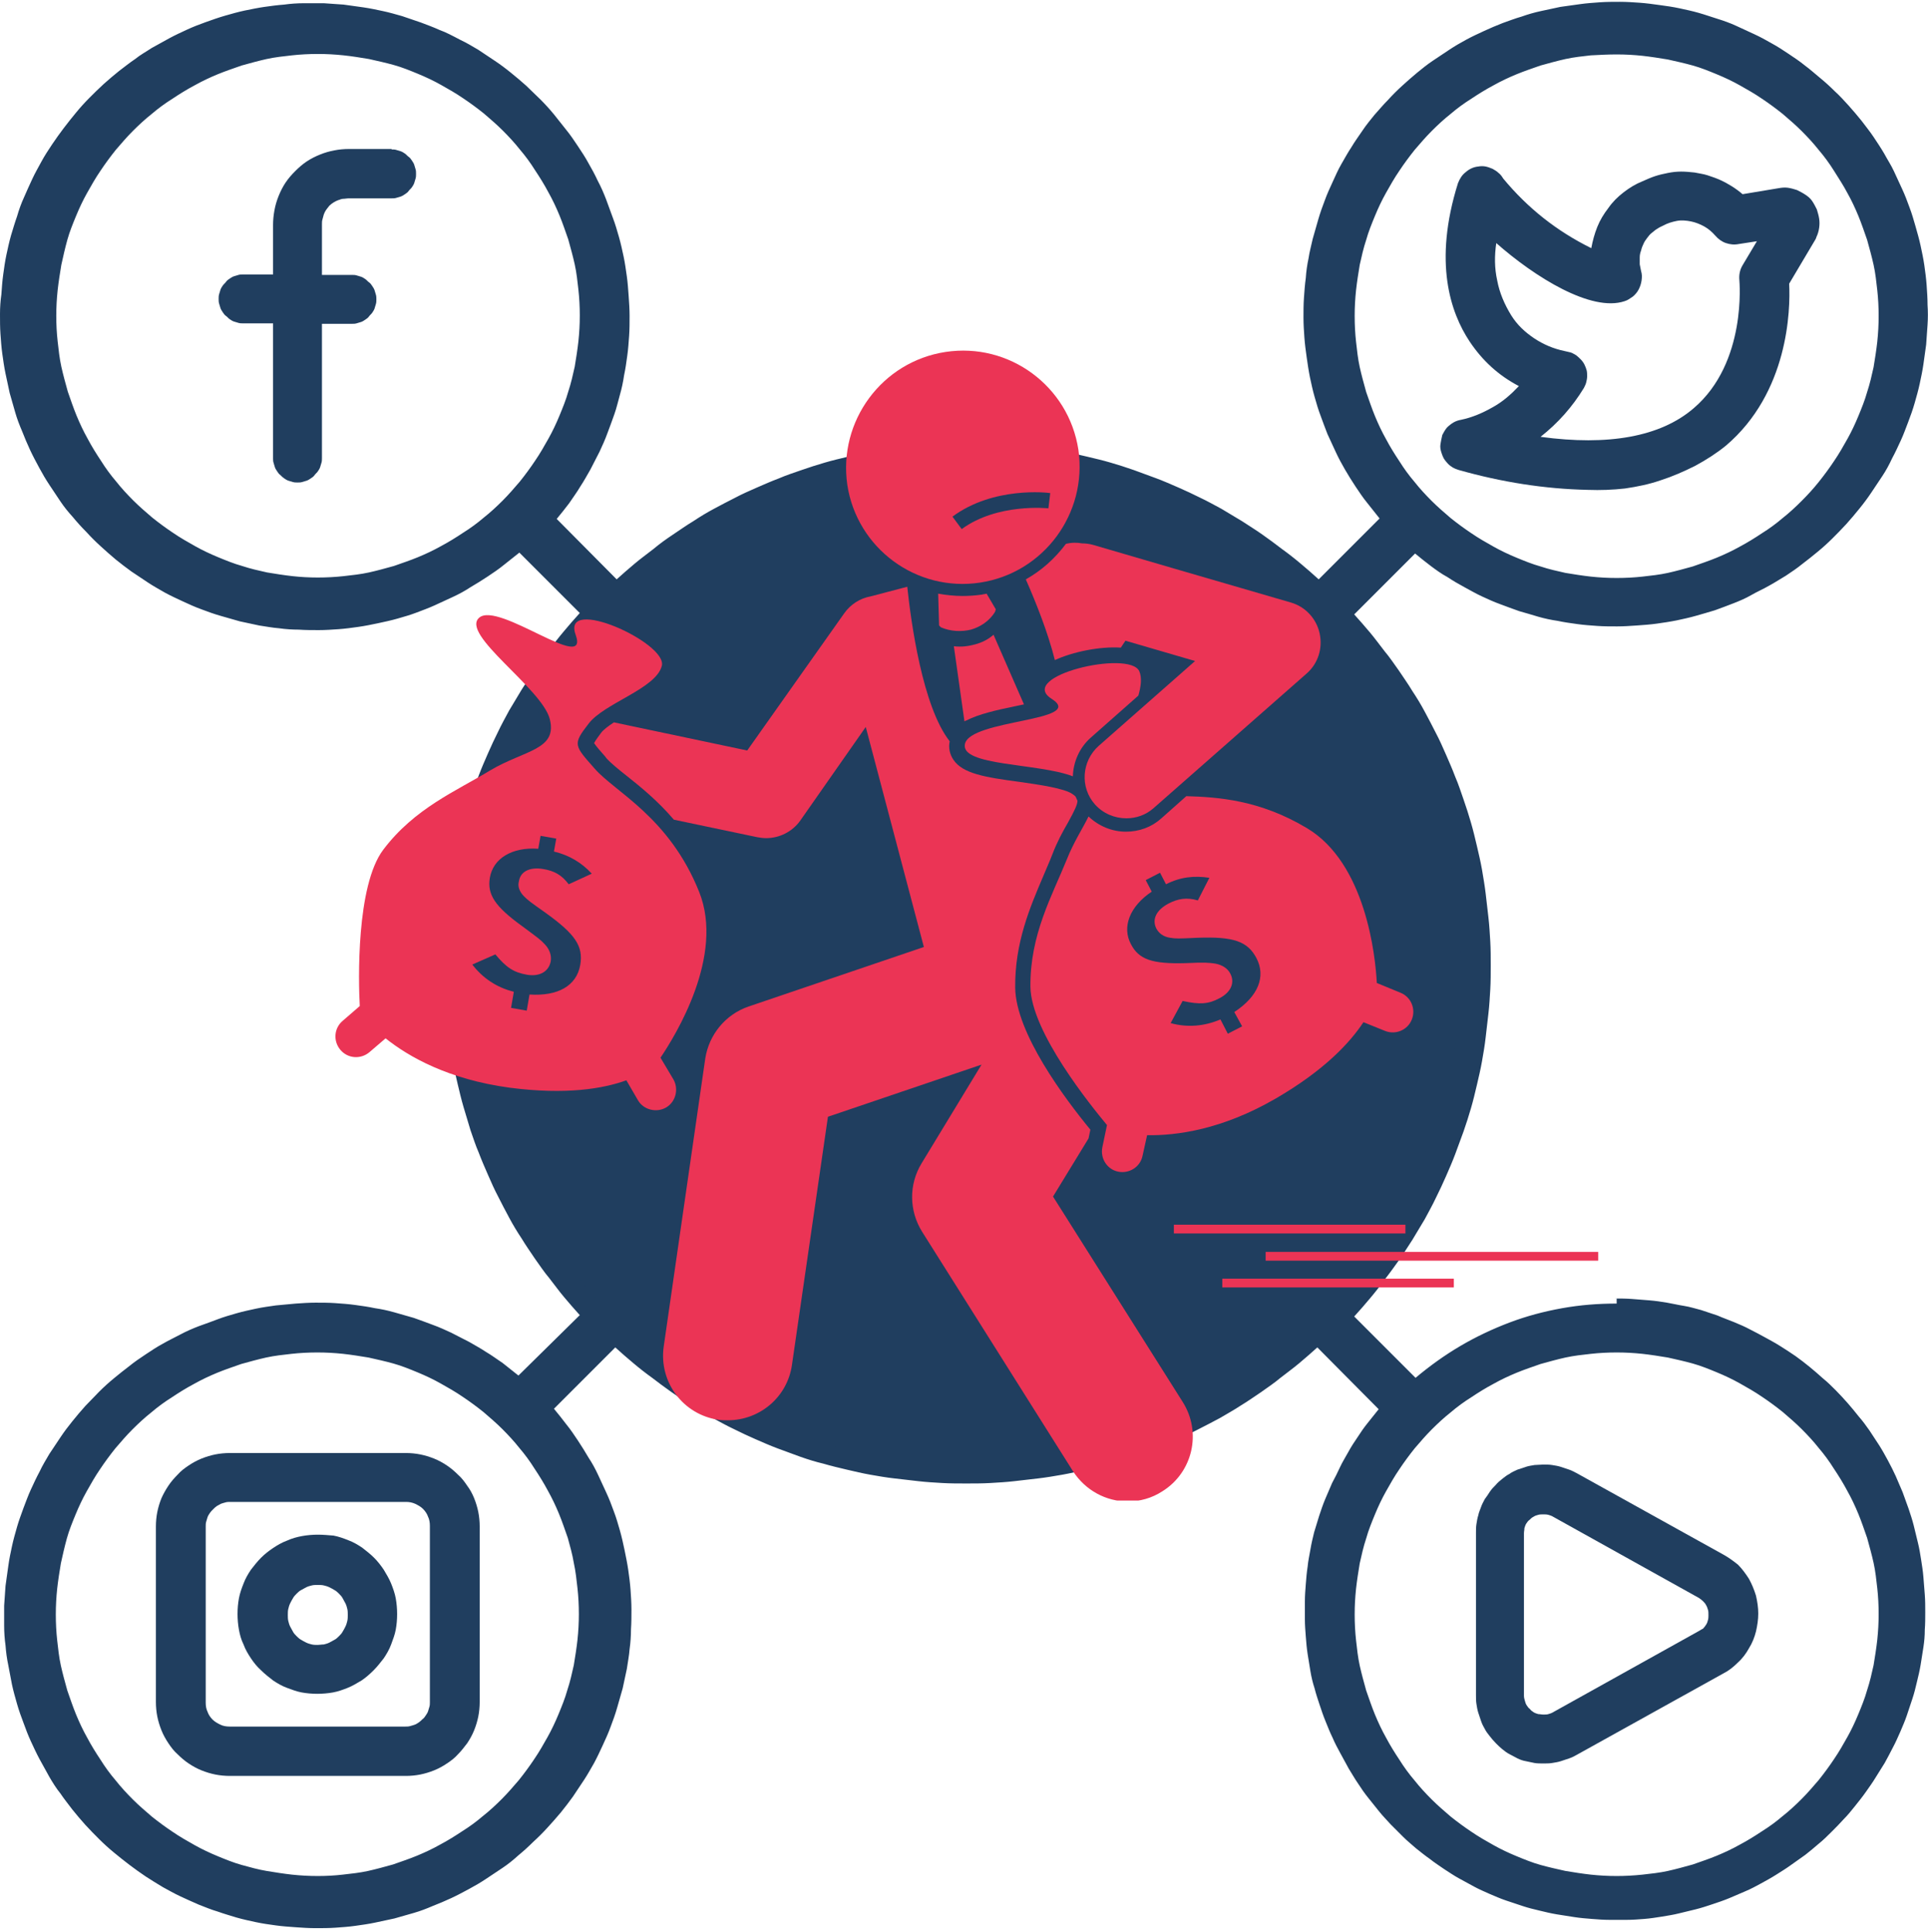 <?xml version="1.0" encoding="utf-8"?>
<!-- Generator: Adobe Illustrator 27.8.1, SVG Export Plug-In . SVG Version: 6.00 Build 0)  -->
<svg version="1.1" id="Layer_1" xmlns="http://www.w3.org/2000/svg" xmlns:xlink="http://www.w3.org/1999/xlink" x="0px" y="0px"
	 viewBox="0 0 418 418.8" style="enable-background:new 0 0 418 418.8;" xml:space="preserve">
<style type="text/css">
	.st0{fill:#203E5F;}
	.st1{clip-path:url(#SVGID_00000105408054776216855470000008125374000665105320_);}
	.st2{clip-path:url(#SVGID_00000145047129127144170800000009448832987351342723_);}
	.st3{clip-path:url(#SVGID_00000148661210216071026100000008161634934850275981_);}
	.st4{fill:#EB3455;}
	.st5{clip-path:url(#SVGID_00000083782160599339757840000018015400618813303693_);}
	.st6{clip-path:url(#SVGID_00000123420191213043782230000000074380949919422902_);}
</style>
<path class="st0" d="M350.5,282.6c-4,0-7.9,0.3-11.8,1c-3.9,0.7-7.7,1.7-11.4,3.1s-7.3,3.1-10.7,5.1c-3.4,2-6.6,4.3-9.7,6.9
	l-13.3-13.3c1.2-1.3,2.3-2.6,3.4-3.9c1.1-1.3,2.2-2.7,3.2-4.1c1.1-1.4,2.1-2.8,3.1-4.2c1-1.4,1.9-2.9,2.9-4.4c0.9-1.5,1.8-3,2.7-4.5
	c0.8-1.5,1.7-3.1,2.4-4.6c0.8-1.6,1.5-3.1,2.2-4.7c0.7-1.6,1.4-3.2,2-4.8c0.6-1.6,1.2-3.3,1.8-4.9c0.6-1.7,1.1-3.3,1.6-5
	c0.5-1.7,0.9-3.4,1.3-5.1c0.4-1.7,0.8-3.4,1.1-5.1c0.3-1.7,0.6-3.4,0.8-5.2c0.2-1.7,0.4-3.5,0.6-5.2c0.2-1.7,0.3-3.5,0.4-5.2
	c0.1-1.7,0.1-3.5,0.1-5.2s0-3.5-0.1-5.2c-0.1-1.7-0.2-3.5-0.4-5.2c-0.2-1.7-0.4-3.5-0.6-5.2c-0.2-1.7-0.5-3.4-0.8-5.2
	c-0.3-1.7-0.7-3.4-1.1-5.1c-0.4-1.7-0.8-3.4-1.3-5.1c-0.5-1.7-1-3.3-1.6-5c-0.6-1.7-1.1-3.3-1.8-4.9c-0.6-1.6-1.3-3.2-2-4.8
	c-0.7-1.6-1.4-3.2-2.2-4.7c-0.8-1.6-1.6-3.1-2.4-4.6c-0.8-1.5-1.7-3-2.7-4.5c-0.9-1.5-1.9-2.9-2.9-4.4c-1-1.4-2-2.9-3.1-4.2
	c-1.1-1.4-2.1-2.8-3.2-4.1c-1.1-1.3-2.3-2.7-3.4-3.9l13.2-13.2c1.1,0.9,2.2,1.8,3.4,2.7c1.2,0.9,2.3,1.7,3.6,2.4
	c1.2,0.8,2.4,1.5,3.7,2.2c1.3,0.7,2.5,1.4,3.8,2c1.3,0.6,2.6,1.2,4,1.7c1.3,0.5,2.7,1,4.1,1.5c1.4,0.4,2.8,0.8,4.1,1.2
	c1.4,0.4,2.8,0.7,4.2,0.9c1.4,0.3,2.8,0.5,4.3,0.7c1.4,0.2,2.9,0.3,4.3,0.4s2.9,0.1,4.3,0.1c1.4,0,2.9-0.1,4.3-0.2s2.9-0.2,4.3-0.4
	c1.4-0.2,2.8-0.4,4.3-0.7c1.4-0.3,2.8-0.6,4.2-1c1.4-0.4,2.8-0.8,4.1-1.2c1.4-0.5,2.7-1,4-1.5c1.3-0.5,2.7-1.1,3.9-1.8
	s2.6-1.3,3.8-2c1.3-0.7,2.5-1.5,3.7-2.2c1.2-0.8,2.4-1.6,3.5-2.5c1.2-0.9,2.3-1.8,3.4-2.7c1.1-0.9,2.2-1.9,3.2-2.9c1-1,2-2,3-3.1
	s1.9-2.2,2.8-3.3c0.9-1.1,1.8-2.3,2.6-3.5c0.8-1.2,1.6-2.4,2.4-3.6c0.8-1.2,1.5-2.5,2.1-3.8c0.7-1.3,1.3-2.6,1.9-3.9
	c0.6-1.3,1.1-2.7,1.6-4c0.5-1.3,1-2.7,1.4-4.1c0.4-1.4,0.8-2.8,1.1-4.2c0.3-1.4,0.6-2.8,0.8-4.2c0.2-1.4,0.4-2.8,0.6-4.3
	c0.1-1.4,0.2-2.9,0.3-4.3c0.1-1.4,0.1-2.9,0-4.3c0-1.4-0.1-2.9-0.2-4.3c-0.1-1.4-0.3-2.9-0.5-4.3c-0.2-1.4-0.5-2.8-0.8-4.2
	c-0.3-1.4-0.7-2.8-1.1-4.2c-0.4-1.4-0.8-2.8-1.3-4.1c-0.5-1.4-1-2.7-1.6-4c-0.6-1.3-1.2-2.6-1.8-3.9s-1.4-2.5-2.1-3.8
	c-0.7-1.2-1.5-2.4-2.3-3.6c-0.8-1.2-1.7-2.3-2.6-3.5c-0.9-1.1-1.8-2.2-2.8-3.3c-1-1.1-1.9-2.1-3-3.1c-1-1-2.1-2-3.2-2.9
	s-2.2-1.9-3.3-2.7c-1.1-0.9-2.3-1.7-3.5-2.5c-1.2-0.8-2.4-1.6-3.7-2.3c-1.2-0.7-2.5-1.4-3.8-2c-1.3-0.6-2.6-1.2-3.9-1.8
	c-1.3-0.6-2.7-1.1-4-1.5s-2.7-0.9-4.1-1.3c-1.4-0.4-2.8-0.7-4.2-1s-2.8-0.5-4.3-0.7c-1.4-0.2-2.9-0.4-4.3-0.5
	c-1.4-0.1-2.9-0.2-4.3-0.2c-1.4,0-2.9,0-4.3,0.1s-2.9,0.2-4.3,0.4c-1.4,0.2-2.9,0.4-4.3,0.6c-1.4,0.3-2.8,0.6-4.2,0.9
	c-1.4,0.3-2.8,0.7-4.2,1.2c-1.4,0.4-2.7,0.9-4.1,1.4c-1.3,0.5-2.7,1.1-4,1.7c-1.3,0.6-2.6,1.2-3.9,1.9s-2.5,1.4-3.7,2.2
	s-2.4,1.6-3.6,2.4c-1.2,0.8-2.3,1.7-3.4,2.6c-1.1,0.9-2.2,1.9-3.2,2.8c-1.1,1-2.1,2-3.1,3.1c-1,1-1.9,2.1-2.9,3.2
	c-0.9,1.1-1.8,2.2-2.6,3.4c-0.8,1.2-1.7,2.4-2.4,3.6c-0.8,1.2-1.5,2.5-2.2,3.7s-1.3,2.6-1.9,3.9c-0.6,1.3-1.2,2.6-1.7,4
	c-0.5,1.3-1,2.7-1.4,4.1c-0.4,1.4-0.8,2.8-1.2,4.2c-0.3,1.4-0.7,2.8-0.9,4.2c-0.3,1.4-0.5,2.8-0.6,4.3c-0.2,1.4-0.3,2.9-0.4,4.3
	c-0.1,1.4-0.1,2.9-0.1,4.3c0,1.4,0.1,2.9,0.2,4.3c0.1,1.4,0.3,2.9,0.5,4.3c0.2,1.4,0.4,2.8,0.7,4.3c0.3,1.4,0.6,2.8,1,4.2
	c0.4,1.4,0.8,2.8,1.3,4.1c0.5,1.4,1,2.7,1.5,4c0.6,1.3,1.2,2.6,1.8,3.9c0.6,1.3,1.3,2.6,2,3.8c0.7,1.2,1.5,2.5,2.3,3.7
	c0.8,1.2,1.6,2.4,2.5,3.5c0.9,1.1,1.8,2.3,2.7,3.4l-13.2,13.2c-1.3-1.2-2.6-2.3-3.9-3.4s-2.7-2.2-4.1-3.2c-1.4-1.1-2.8-2.1-4.2-3.1
	s-2.9-1.9-4.4-2.9c-1.5-0.9-3-1.8-4.5-2.7c-1.5-0.8-3.1-1.7-4.6-2.4c-1.6-0.8-3.1-1.5-4.7-2.2c-1.6-0.7-3.2-1.4-4.8-2
	c-1.6-0.6-3.3-1.2-4.9-1.8c-1.7-0.6-3.3-1.1-5-1.6c-1.7-0.5-3.4-0.9-5.1-1.3c-1.7-0.4-3.4-0.8-5.1-1.1c-1.7-0.3-3.4-0.6-5.2-0.8
	c-1.7-0.2-3.5-0.4-5.2-0.6c-1.7-0.2-3.5-0.3-5.2-0.4c-1.7-0.1-3.5-0.1-5.2-0.1c-1.7,0-3.5,0-5.2,0.1c-1.7,0.1-3.5,0.2-5.2,0.4
	c-1.7,0.2-3.5,0.4-5.2,0.6c-1.7,0.2-3.5,0.5-5.2,0.8c-1.7,0.3-3.4,0.7-5.1,1.1c-1.7,0.4-3.4,0.8-5.1,1.3c-1.7,0.5-3.3,1-5,1.6
	c-1.7,0.6-3.3,1.1-4.9,1.8c-1.6,0.6-3.2,1.3-4.8,2c-1.6,0.7-3.2,1.4-4.7,2.2c-1.6,0.8-3.1,1.6-4.6,2.4c-1.5,0.8-3,1.7-4.5,2.7
	c-1.5,0.9-2.9,1.9-4.4,2.9s-2.9,2-4.2,3.1c-1.4,1.1-2.8,2.1-4.1,3.2s-2.7,2.3-3.9,3.4l-13-13.1c0.9-1.1,1.8-2.2,2.7-3.4
	c0.8-1.2,1.7-2.4,2.4-3.6c0.8-1.2,1.5-2.5,2.2-3.7c0.7-1.3,1.3-2.6,2-3.9c0.6-1.3,1.2-2.6,1.7-4c0.5-1.3,1-2.7,1.5-4.1
	s0.8-2.8,1.2-4.2c0.4-1.4,0.7-2.8,0.9-4.2c0.3-1.4,0.5-2.8,0.7-4.3c0.2-1.4,0.3-2.9,0.4-4.3c0.1-1.4,0.1-2.9,0.1-4.3
	c0-1.4-0.1-2.9-0.2-4.3c-0.1-1.4-0.2-2.9-0.4-4.3c-0.2-1.4-0.4-2.9-0.7-4.3c-0.3-1.4-0.6-2.8-1-4.2c-0.4-1.4-0.8-2.8-1.3-4.1
	c-0.5-1.4-1-2.7-1.5-4.1c-0.5-1.3-1.1-2.7-1.8-4c-0.6-1.3-1.3-2.6-2-3.8c-0.7-1.3-1.5-2.5-2.3-3.7c-0.8-1.2-1.6-2.4-2.5-3.5
	s-1.8-2.3-2.7-3.4c-0.9-1.1-1.9-2.2-2.9-3.2c-1-1-2.1-2-3.1-3c-1.1-1-2.2-1.9-3.3-2.8c-1.1-0.9-2.3-1.8-3.5-2.6
	c-1.2-0.8-2.4-1.6-3.6-2.4c-1.2-0.7-2.5-1.5-3.8-2.1C98,7.7,96.7,7,95.3,6.5c-1.3-0.6-2.7-1.1-4-1.6c-1.4-0.5-2.7-0.9-4.1-1.4
	c-1.4-0.4-2.8-0.8-4.2-1.1c-1.4-0.3-2.8-0.6-4.2-0.8c-1.4-0.2-2.9-0.4-4.3-0.6c-1.4-0.1-2.9-0.2-4.3-0.3c-1.4,0-2.9,0-4.3,0
	c-1.4,0-2.9,0.1-4.3,0.3c-1.4,0.1-2.9,0.3-4.3,0.5c-1.4,0.2-2.8,0.5-4.3,0.8c-1.4,0.3-2.8,0.7-4.2,1.1S46,4.3,44.6,4.8
	c-1.4,0.5-2.7,1-4,1.6C39.3,7,38,7.6,36.7,8.3c-1.3,0.7-2.5,1.4-3.8,2.1c-1.2,0.8-2.5,1.5-3.6,2.4c-1.2,0.8-2.3,1.7-3.5,2.6
	c-1.1,0.9-2.2,1.8-3.3,2.8c-1.1,1-2.1,2-3.1,3c-1,1-2,2.1-2.9,3.2c-0.9,1.1-1.8,2.2-2.7,3.4c-0.9,1.2-1.7,2.3-2.5,3.5
	c-0.8,1.2-1.6,2.4-2.3,3.7c-0.7,1.3-1.4,2.5-2,3.8s-1.2,2.6-1.8,4c-0.6,1.3-1.1,2.7-1.5,4.1c-0.5,1.4-0.9,2.8-1.3,4.1
	c-0.4,1.4-0.7,2.8-1,4.2c-0.3,1.4-0.5,2.8-0.7,4.3c-0.2,1.4-0.3,2.9-0.4,4.3C0.1,65.2,0,66.6,0,68.1c0,1.4,0,2.9,0.1,4.3
	c0.1,1.4,0.2,2.9,0.4,4.3c0.2,1.4,0.4,2.9,0.7,4.3c0.3,1.4,0.6,2.8,0.9,4.2c0.4,1.4,0.8,2.8,1.2,4.2s0.9,2.7,1.5,4.1
	c0.5,1.3,1.1,2.7,1.7,4c0.6,1.3,1.3,2.6,2,3.9c0.7,1.3,1.4,2.5,2.2,3.7c0.8,1.2,1.6,2.4,2.4,3.6c0.8,1.2,1.7,2.3,2.7,3.4
	c0.9,1.1,1.9,2.2,2.9,3.2c1,1.1,2,2.1,3.1,3.1c1.1,1,2.1,1.9,3.3,2.9c1.1,0.9,2.3,1.8,3.4,2.6c1.2,0.8,2.4,1.6,3.6,2.4
	s2.5,1.5,3.7,2.2c1.3,0.7,2.6,1.3,3.9,1.9c1.3,0.6,2.6,1.2,4,1.7c1.3,0.5,2.7,1,4.1,1.4c1.4,0.4,2.8,0.8,4.2,1.2
	c1.4,0.3,2.8,0.6,4.2,0.9c1.4,0.2,2.9,0.5,4.3,0.6c1.4,0.2,2.9,0.3,4.3,0.3c1.4,0.1,2.9,0.1,4.3,0.1c1.4,0,2.9-0.1,4.3-0.2
	c1.4-0.1,2.9-0.3,4.3-0.5c1.4-0.2,2.9-0.5,4.3-0.8c1.4-0.3,2.8-0.6,4.2-1c1.4-0.4,2.8-0.8,4.1-1.3s2.7-1,4-1.6
	c1.3-0.6,2.6-1.2,3.9-1.8c1.3-0.6,2.6-1.3,3.8-2.1c1.2-0.7,2.5-1.5,3.7-2.3c1.2-0.8,2.4-1.6,3.5-2.5c1.1-0.9,2.3-1.8,3.4-2.7
	l13.1,13.1c-1.2,1.3-2.3,2.6-3.4,3.9c-1.1,1.3-2.2,2.7-3.2,4.1c-1.1,1.4-2.1,2.8-3.1,4.2c-1,1.4-1.9,2.9-2.9,4.4
	c-0.9,1.5-1.8,3-2.7,4.5c-0.8,1.5-1.7,3.1-2.4,4.6c-0.8,1.6-1.5,3.1-2.2,4.7c-0.7,1.6-1.4,3.2-2,4.8c-0.6,1.6-1.2,3.3-1.8,4.9
	c-0.6,1.7-1.1,3.3-1.5,5c-0.5,1.7-0.9,3.4-1.3,5.1c-0.4,1.7-0.8,3.4-1.1,5.1c-0.3,1.7-0.6,3.4-0.8,5.2c-0.2,1.7-0.4,3.5-0.6,5.2
	c-0.2,1.7-0.3,3.5-0.4,5.2c-0.1,1.7-0.1,3.5-0.1,5.2s0,3.5,0.1,5.2c0.1,1.7,0.2,3.5,0.4,5.2c0.2,1.7,0.4,3.5,0.6,5.2
	c0.2,1.7,0.5,3.4,0.8,5.2c0.3,1.7,0.7,3.4,1.1,5.1c0.4,1.7,0.8,3.4,1.3,5.1c0.5,1.7,1,3.3,1.5,5c0.6,1.7,1.1,3.3,1.8,4.9
	c0.6,1.6,1.3,3.2,2,4.8c0.7,1.6,1.4,3.2,2.2,4.7c0.8,1.6,1.6,3.1,2.4,4.6c0.8,1.5,1.7,3,2.7,4.5c0.9,1.5,1.9,2.9,2.9,4.4
	c1,1.4,2,2.9,3.1,4.2c1.1,1.4,2.1,2.8,3.2,4.1c1.1,1.3,2.3,2.7,3.4,3.9l-13.3,13.1c-1.1-0.9-2.3-1.8-3.4-2.7
	c-1.2-0.8-2.4-1.7-3.6-2.4c-1.2-0.8-2.5-1.5-3.7-2.2c-1.3-0.7-2.6-1.3-3.9-2c-1.3-0.6-2.6-1.2-4-1.7c-1.3-0.5-2.7-1-4.1-1.5
	c-1.4-0.4-2.8-0.8-4.2-1.2c-1.4-0.4-2.8-0.7-4.2-0.9c-1.4-0.3-2.8-0.5-4.3-0.7c-1.4-0.2-2.9-0.3-4.3-0.4c-1.4-0.1-2.9-0.1-4.3-0.1
	c-1.4,0-2.9,0.1-4.3,0.2c-1.4,0.1-2.9,0.3-4.3,0.4c-1.4,0.2-2.9,0.4-4.3,0.7c-1.4,0.3-2.8,0.6-4.2,1c-1.4,0.4-2.8,0.8-4.1,1.3
	s-2.7,1-4.1,1.5c-1.3,0.5-2.7,1.1-4,1.8s-2.6,1.3-3.8,2c-1.3,0.7-2.5,1.5-3.7,2.3c-1.2,0.8-2.4,1.6-3.5,2.5
	c-1.2,0.9-2.3,1.8-3.4,2.7c-1.1,0.9-2.2,1.9-3.2,2.9c-1,1-2,2.1-3,3.1c-1,1.1-1.9,2.2-2.8,3.3c-0.9,1.1-1.8,2.3-2.6,3.5
	s-1.6,2.4-2.4,3.6c-0.7,1.2-1.5,2.5-2.1,3.8c-0.7,1.3-1.3,2.6-1.9,3.9c-0.6,1.3-1.1,2.7-1.6,4c-0.5,1.4-1,2.7-1.4,4.1
	c-0.4,1.4-0.8,2.8-1.1,4.2c-0.3,1.4-0.6,2.8-0.8,4.3s-0.4,2.9-0.6,4.3c-0.1,1.4-0.2,2.9-0.3,4.3c0,1.4,0,2.9,0,4.3
	c0,1.4,0.1,2.9,0.3,4.3c0.1,1.4,0.3,2.9,0.6,4.3s0.5,2.8,0.8,4.2c0.3,1.4,0.7,2.8,1.1,4.2c0.4,1.4,0.9,2.8,1.4,4.1
	c0.5,1.4,1,2.7,1.6,4c0.6,1.3,1.2,2.6,1.9,3.9c0.7,1.3,1.4,2.5,2.1,3.8c0.7,1.2,1.5,2.5,2.4,3.6c0.8,1.2,1.7,2.3,2.6,3.5
	c0.9,1.1,1.8,2.2,2.8,3.3s2,2.1,3,3.1c1,1,2.1,2,3.2,2.9c1.1,0.9,2.2,1.8,3.4,2.7c1.2,0.9,2.3,1.7,3.5,2.5c1.2,0.8,2.4,1.5,3.7,2.3
	c1.3,0.7,2.5,1.4,3.8,2s2.6,1.2,4,1.8c1.3,0.5,2.7,1.1,4.1,1.5c1.4,0.5,2.8,0.9,4.1,1.3c1.4,0.4,2.8,0.7,4.2,1
	c1.4,0.3,2.8,0.5,4.3,0.7c1.4,0.2,2.9,0.3,4.3,0.4c1.4,0.1,2.9,0.2,4.3,0.2c1.4,0,2.9,0,4.3-0.1c1.4-0.1,2.9-0.2,4.3-0.4
	c1.4-0.2,2.9-0.4,4.3-0.7c1.4-0.3,2.8-0.6,4.2-0.9c1.4-0.4,2.8-0.8,4.2-1.2s2.7-0.9,4.1-1.5c1.3-0.5,2.7-1.1,4-1.7
	c1.3-0.6,2.6-1.3,3.9-2c1.3-0.7,2.5-1.4,3.7-2.2c1.2-0.8,2.4-1.6,3.6-2.4c1.2-0.8,2.3-1.7,3.4-2.7c1.1-0.9,2.2-1.9,3.2-2.9
	c1.1-1,2.1-2,3.1-3.1c1-1.1,1.9-2.1,2.9-3.3c0.9-1.1,1.8-2.3,2.6-3.4c0.8-1.2,1.6-2.4,2.4-3.6c0.8-1.2,1.5-2.5,2.2-3.7
	c0.7-1.3,1.3-2.6,1.9-3.9s1.2-2.6,1.7-4c0.5-1.3,1-2.7,1.4-4.1c0.4-1.4,0.8-2.8,1.2-4.2c0.3-1.4,0.6-2.8,0.9-4.2
	c0.2-1.4,0.5-2.9,0.6-4.3c0.2-1.4,0.3-2.9,0.3-4.3c0.1-1.4,0.1-2.9,0.1-4.3c0-1.4-0.1-2.9-0.2-4.3c-0.1-1.4-0.3-2.9-0.5-4.3
	c-0.2-1.4-0.5-2.8-0.8-4.3c-0.3-1.4-0.6-2.8-1-4.2c-0.4-1.4-0.8-2.8-1.3-4.1c-0.5-1.4-1-2.7-1.6-4c-0.6-1.3-1.2-2.6-1.8-3.9
	c-0.6-1.3-1.3-2.6-2.1-3.8c-0.7-1.2-1.5-2.5-2.3-3.7c-0.8-1.2-1.6-2.4-2.5-3.5c-0.9-1.2-1.8-2.3-2.7-3.4l13.3-13.3
	c1.3,1.2,2.6,2.3,3.9,3.4c1.3,1.1,2.7,2.2,4.1,3.2c1.4,1.1,2.8,2.1,4.2,3.1c1.4,1,2.9,1.9,4.4,2.9c1.5,0.9,3,1.8,4.5,2.7
	c1.5,0.8,3.1,1.7,4.6,2.4c1.6,0.8,3.1,1.5,4.7,2.2c1.6,0.7,3.2,1.4,4.8,2c1.6,0.6,3.3,1.2,4.9,1.8c1.7,0.6,3.3,1.1,5,1.5
	c1.7,0.5,3.4,0.9,5.1,1.3c1.7,0.4,3.4,0.8,5.1,1.1c1.7,0.3,3.4,0.6,5.2,0.8c1.7,0.2,3.5,0.4,5.2,0.6c1.7,0.2,3.5,0.3,5.2,0.4
	c1.7,0.1,3.5,0.1,5.2,0.1c1.7,0,3.5,0,5.2-0.1c1.7-0.1,3.5-0.2,5.2-0.4c1.7-0.2,3.5-0.4,5.2-0.6c1.7-0.2,3.5-0.5,5.2-0.8
	c1.7-0.3,3.4-0.7,5.1-1.1c1.7-0.4,3.4-0.8,5.1-1.3c1.7-0.5,3.3-1,5-1.5c1.7-0.6,3.3-1.1,4.9-1.8c1.6-0.6,3.2-1.3,4.8-2
	c1.6-0.7,3.2-1.4,4.7-2.2c1.6-0.8,3.1-1.6,4.6-2.4c1.5-0.9,3-1.7,4.5-2.7c1.5-0.9,2.9-1.9,4.4-2.9c1.4-1,2.9-2,4.2-3.1
	c1.4-1.1,2.8-2.1,4.1-3.2c1.3-1.1,2.7-2.3,3.9-3.4l13.3,13.4c-0.8,1-1.6,2-2.4,3s-1.5,2-2.2,3.1c-0.7,1-1.4,2.1-2,3.2
	c-0.6,1.1-1.3,2.2-1.8,3.3s-1.1,2.3-1.7,3.4c-0.5,1.2-1,2.3-1.5,3.5c-0.5,1.2-0.9,2.4-1.3,3.6c-0.4,1.2-0.7,2.4-1.1,3.6
	c-0.3,1.2-0.6,2.5-0.8,3.7c-0.2,1.2-0.5,2.5-0.6,3.7c-0.2,1.3-0.3,2.5-0.4,3.8c-0.1,1.3-0.2,2.5-0.2,3.8c0,1.3,0,2.5,0,3.8
	c0,1.3,0.1,2.5,0.2,3.8c0.1,1.3,0.2,2.5,0.4,3.8c0.2,1.3,0.4,2.5,0.6,3.7c0.2,1.2,0.5,2.5,0.9,3.7c0.3,1.2,0.7,2.4,1.1,3.6
	c0.4,1.2,0.8,2.4,1.3,3.6c0.5,1.2,0.9,2.3,1.5,3.5c0.5,1.2,1.1,2.3,1.7,3.4c0.6,1.1,1.2,2.2,1.8,3.3c0.7,1.1,1.3,2.2,2,3.2
	c0.7,1.1,1.4,2.1,2.2,3.1c0.8,1,1.6,2,2.4,3c0.8,1,1.7,1.9,2.5,2.8c0.9,0.9,1.8,1.8,2.7,2.7c0.9,0.9,1.9,1.7,2.8,2.5
	c1,0.8,2,1.6,3,2.3c1,0.8,2.1,1.5,3.1,2.2c1.1,0.7,2.1,1.4,3.2,2c1.1,0.6,2.2,1.2,3.3,1.8c1.1,0.6,2.3,1.1,3.4,1.6
	c1.2,0.5,2.3,1,3.5,1.4c1.2,0.4,2.4,0.8,3.6,1.2c1.2,0.4,2.4,0.7,3.7,1c1.2,0.3,2.5,0.6,3.7,0.8c1.2,0.2,2.5,0.4,3.8,0.6
	c1.3,0.2,2.5,0.3,3.8,0.4c1.3,0.1,2.5,0.2,3.8,0.2c1.3,0,2.5,0,3.8,0c1.3,0,2.5-0.1,3.8-0.2c1.3-0.1,2.5-0.3,3.8-0.5
	c1.2-0.2,2.5-0.4,3.7-0.7c1.2-0.3,2.5-0.6,3.7-0.9c1.2-0.3,2.4-0.7,3.6-1.1c1.2-0.4,2.4-0.8,3.6-1.3c1.2-0.5,2.3-1,3.5-1.5
	c1.2-0.5,2.3-1.1,3.4-1.7c1.1-0.6,2.2-1.2,3.3-1.9c1.1-0.7,2.1-1.3,3.2-2.1c1-0.7,2.1-1.5,3.1-2.2c1-0.8,2-1.6,2.9-2.4
	c1-0.8,1.9-1.7,2.8-2.6c0.9-0.9,1.8-1.8,2.6-2.7c0.9-0.9,1.7-1.9,2.5-2.9c0.8-1,1.6-2,2.3-3c0.7-1,1.5-2.1,2.1-3.1
	c0.7-1.1,1.3-2.1,2-3.2c0.6-1.1,1.2-2.2,1.8-3.4c0.6-1.1,1.1-2.3,1.6-3.4c0.5-1.2,1-2.3,1.4-3.5c0.4-1.2,0.8-2.4,1.2-3.6
	c0.4-1.2,0.7-2.4,1-3.7c0.3-1.2,0.6-2.5,0.8-3.7c0.2-1.2,0.4-2.5,0.6-3.8c0.2-1.3,0.3-2.5,0.3-3.8c0.1-1.3,0.1-2.5,0.1-3.8
	c0-1.3,0-2.5-0.1-3.8c-0.1-1.3-0.2-2.5-0.3-3.8c-0.1-1.3-0.3-2.5-0.5-3.8s-0.4-2.5-0.7-3.7c-0.3-1.2-0.6-2.5-0.9-3.7
	c-0.3-1.2-0.7-2.4-1.1-3.6c-0.4-1.2-0.9-2.4-1.3-3.6c-0.5-1.2-1-2.3-1.5-3.5c-0.5-1.1-1.1-2.3-1.7-3.4c-0.6-1.1-1.2-2.2-1.9-3.3
	c-0.7-1.1-1.4-2.1-2.1-3.2c-0.7-1-1.5-2.1-2.3-3c-0.8-1-1.6-2-2.4-2.9c-0.8-0.9-1.7-1.9-2.6-2.8c-0.9-0.9-1.8-1.8-2.8-2.6
	c-0.9-0.8-1.9-1.7-2.9-2.5c-1-0.8-2-1.6-3-2.3c-1-0.7-2.1-1.4-3.2-2.1c-1.1-0.7-2.2-1.3-3.3-1.9c-1.1-0.6-2.2-1.2-3.4-1.8
	c-1.1-0.6-2.3-1.1-3.5-1.6c-1.2-0.5-2.4-0.9-3.5-1.4c-1.2-0.4-2.4-0.8-3.6-1.2c-1.2-0.3-2.4-0.7-3.7-0.9s-2.5-0.5-3.7-0.7
	c-1.2-0.2-2.5-0.4-3.8-0.5c-1.3-0.1-2.5-0.2-3.8-0.3c-1.3-0.1-2.5-0.1-3.8-0.1H350.5z M350.5,11.8c1.9,0,3.7,0.1,5.6,0.3
	c1.8,0.2,3.7,0.5,5.5,0.8c1.8,0.4,3.6,0.8,5.4,1.3c1.8,0.5,3.5,1.2,5.2,1.9c1.7,0.7,3.4,1.5,5,2.4c1.6,0.9,3.2,1.8,4.8,2.9
	c1.5,1,3,2.1,4.5,3.3c1.4,1.2,2.8,2.4,4.1,3.7s2.6,2.7,3.7,4.1c1.2,1.4,2.3,2.9,3.3,4.5s2,3.1,2.9,4.8c0.9,1.6,1.7,3.3,2.4,5
	c0.7,1.7,1.3,3.5,1.9,5.2c0.5,1.8,1,3.6,1.4,5.4c0.4,1.8,0.6,3.7,0.8,5.5s0.3,3.7,0.3,5.6s-0.1,3.7-0.3,5.6
	c-0.2,1.8-0.5,3.7-0.8,5.5c-0.4,1.8-0.8,3.6-1.4,5.4c-0.5,1.8-1.2,3.5-1.9,5.2c-0.7,1.7-1.5,3.4-2.4,5c-0.9,1.6-1.8,3.2-2.9,4.8
	c-1,1.5-2.1,3-3.3,4.5s-2.4,2.8-3.7,4.1c-1.3,1.3-2.7,2.6-4.1,3.7c-1.4,1.2-2.9,2.3-4.5,3.3c-1.5,1-3.1,2-4.8,2.9
	c-1.6,0.9-3.3,1.7-5,2.4c-1.7,0.7-3.5,1.3-5.2,1.9c-1.8,0.5-3.6,1-5.4,1.4c-1.8,0.4-3.7,0.6-5.5,0.8c-1.8,0.2-3.7,0.3-5.6,0.3
	c-1.9,0-3.7-0.1-5.6-0.3c-1.8-0.2-3.7-0.5-5.5-0.8c-1.8-0.4-3.6-0.8-5.4-1.4c-1.8-0.5-3.5-1.2-5.2-1.9c-1.7-0.7-3.4-1.5-5-2.4
	c-1.6-0.9-3.2-1.8-4.8-2.9c-1.5-1-3-2.1-4.5-3.3c-1.4-1.2-2.8-2.4-4.1-3.7s-2.6-2.7-3.7-4.1c-1.2-1.4-2.3-2.9-3.3-4.5
	c-1-1.5-2-3.1-2.9-4.8c-0.9-1.6-1.7-3.3-2.4-5c-0.7-1.7-1.3-3.5-1.9-5.2c-0.5-1.8-1-3.6-1.4-5.4c-0.4-1.8-0.6-3.7-0.8-5.5
	c-0.2-1.8-0.3-3.7-0.3-5.6c0-1.9,0.1-3.7,0.3-5.6c0.2-1.8,0.5-3.7,0.8-5.5c0.4-1.8,0.8-3.6,1.4-5.4c0.5-1.8,1.2-3.5,1.9-5.2
	c0.7-1.7,1.5-3.4,2.4-5c0.9-1.6,1.8-3.2,2.9-4.8c1-1.5,2.1-3,3.3-4.5c1.2-1.4,2.4-2.8,3.7-4.1s2.7-2.6,4.1-3.7
	c1.4-1.2,2.9-2.3,4.5-3.3c1.5-1,3.1-2,4.8-2.9c1.6-0.9,3.3-1.7,5-2.4c1.7-0.7,3.5-1.3,5.2-1.9c1.8-0.5,3.6-1,5.4-1.4
	c1.8-0.4,3.7-0.6,5.5-0.8C346.8,11.9,348.6,11.8,350.5,11.8z M12.2,68.5c0-1.9,0.1-3.7,0.3-5.6c0.2-1.8,0.5-3.7,0.8-5.5
	c0.4-1.8,0.8-3.6,1.3-5.4c0.5-1.8,1.2-3.5,1.9-5.2c0.7-1.7,1.5-3.4,2.4-5c0.9-1.6,1.8-3.2,2.9-4.8c1-1.5,2.1-3,3.3-4.5
	c1.2-1.4,2.4-2.8,3.7-4.1c1.3-1.3,2.7-2.6,4.1-3.7c1.4-1.2,2.9-2.3,4.5-3.3c1.5-1,3.1-2,4.8-2.9c1.6-0.9,3.3-1.7,5-2.4
	c1.7-0.7,3.5-1.3,5.2-1.9c1.8-0.5,3.6-1,5.4-1.4c1.8-0.4,3.7-0.6,5.5-0.8c1.8-0.2,3.7-0.3,5.6-0.3c1.9,0,3.7,0.1,5.6,0.3
	s3.7,0.5,5.5,0.8c1.8,0.4,3.6,0.8,5.4,1.3c1.8,0.5,3.5,1.2,5.2,1.9c1.7,0.7,3.4,1.5,5,2.4c1.6,0.9,3.2,1.8,4.8,2.9
	c1.5,1,3,2.1,4.5,3.3c1.4,1.2,2.8,2.4,4.1,3.7c1.3,1.3,2.6,2.7,3.7,4.1c1.2,1.4,2.3,2.9,3.3,4.5c1,1.5,2,3.1,2.9,4.8
	c0.9,1.6,1.7,3.3,2.4,5c0.7,1.7,1.3,3.5,1.9,5.2c0.5,1.8,1,3.6,1.4,5.4c0.4,1.8,0.6,3.7,0.8,5.5c0.2,1.8,0.3,3.7,0.3,5.6
	c0,1.9-0.1,3.7-0.3,5.6c-0.2,1.8-0.5,3.7-0.8,5.5c-0.4,1.8-0.8,3.6-1.4,5.4c-0.5,1.8-1.2,3.5-1.9,5.2c-0.7,1.7-1.5,3.4-2.4,5
	c-0.9,1.6-1.8,3.2-2.9,4.8c-1,1.5-2.1,3-3.3,4.5c-1.2,1.4-2.4,2.8-3.7,4.1s-2.7,2.6-4.1,3.7c-1.4,1.2-2.9,2.3-4.5,3.3
	c-1.5,1-3.1,2-4.8,2.9c-1.6,0.9-3.3,1.7-5,2.4c-1.7,0.7-3.5,1.3-5.2,1.9c-1.8,0.5-3.6,1-5.4,1.4c-1.8,0.4-3.7,0.6-5.5,0.8
	c-1.8,0.2-3.7,0.3-5.6,0.3c-1.9,0-3.7-0.1-5.5-0.3c-1.8-0.2-3.7-0.5-5.5-0.8c-1.8-0.4-3.6-0.8-5.4-1.4c-1.8-0.5-3.5-1.2-5.2-1.9
	c-1.7-0.7-3.4-1.5-5-2.4c-1.6-0.9-3.2-1.8-4.8-2.9c-1.5-1-3-2.1-4.5-3.3c-1.4-1.2-2.8-2.4-4.1-3.7c-1.3-1.3-2.6-2.7-3.7-4.1
	c-1.2-1.4-2.3-2.9-3.3-4.5c-1-1.5-2-3.1-2.9-4.8c-0.9-1.6-1.7-3.3-2.4-5c-0.7-1.7-1.3-3.5-1.9-5.2c-0.5-1.8-1-3.6-1.4-5.4
	c-0.4-1.8-0.6-3.7-0.8-5.5C12.3,72.2,12.2,70.4,12.2,68.5z M68.9,406.7c-1.9,0-3.7-0.1-5.6-0.3c-1.8-0.2-3.7-0.5-5.5-0.8
	s-3.6-0.8-5.4-1.3c-1.8-0.5-3.5-1.2-5.2-1.9c-1.7-0.7-3.4-1.5-5-2.4c-1.6-0.9-3.2-1.8-4.8-2.9c-1.5-1-3-2.1-4.5-3.3
	c-1.4-1.2-2.8-2.4-4.1-3.7s-2.6-2.7-3.7-4.1c-1.2-1.4-2.3-2.9-3.3-4.5c-1-1.5-2-3.1-2.9-4.8c-0.9-1.6-1.7-3.3-2.4-5
	c-0.7-1.7-1.3-3.5-1.9-5.2c-0.5-1.8-1-3.6-1.4-5.4c-0.4-1.8-0.6-3.7-0.8-5.5c-0.2-1.8-0.3-3.7-0.3-5.6c0-1.9,0.1-3.7,0.3-5.6
	c0.2-1.8,0.5-3.7,0.8-5.5c0.4-1.8,0.8-3.6,1.3-5.4c0.5-1.8,1.2-3.5,1.9-5.2c0.7-1.7,1.5-3.4,2.4-5c0.9-1.6,1.8-3.2,2.9-4.8
	c1-1.5,2.1-3,3.3-4.5c1.2-1.4,2.4-2.8,3.7-4.1s2.7-2.6,4.1-3.7c1.4-1.2,2.9-2.3,4.5-3.3c1.5-1,3.1-2,4.8-2.9c1.6-0.9,3.3-1.7,5-2.4
	c1.7-0.7,3.5-1.3,5.2-1.9c1.8-0.5,3.6-1,5.4-1.4c1.8-0.4,3.7-0.6,5.5-0.8c1.8-0.2,3.7-0.3,5.6-0.3c1.9,0,3.7,0.1,5.6,0.3
	c1.8,0.2,3.7,0.5,5.5,0.8c1.8,0.4,3.6,0.8,5.4,1.3c1.8,0.5,3.5,1.2,5.2,1.9c1.7,0.7,3.4,1.5,5,2.4c1.6,0.9,3.2,1.8,4.8,2.9
	c1.5,1,3,2.1,4.5,3.3c1.4,1.2,2.8,2.4,4.1,3.7c1.3,1.3,2.6,2.7,3.7,4.1c1.2,1.4,2.3,2.9,3.3,4.5c1,1.5,2,3.1,2.9,4.8
	c0.9,1.6,1.7,3.3,2.4,5c0.7,1.7,1.3,3.5,1.9,5.2c0.5,1.8,1,3.6,1.3,5.4c0.4,1.8,0.6,3.7,0.8,5.5c0.2,1.8,0.3,3.7,0.3,5.6
	c0,1.9-0.1,3.7-0.3,5.6c-0.2,1.8-0.5,3.7-0.8,5.5c-0.4,1.8-0.8,3.6-1.4,5.4c-0.5,1.8-1.2,3.5-1.9,5.2c-0.7,1.7-1.5,3.4-2.4,5
	s-1.8,3.2-2.9,4.8c-1,1.5-2.1,3-3.3,4.5c-1.2,1.4-2.4,2.8-3.7,4.1c-1.3,1.3-2.7,2.6-4.1,3.7c-1.4,1.2-2.9,2.3-4.5,3.3
	c-1.5,1-3.1,2-4.8,2.9c-1.6,0.9-3.3,1.7-5,2.4c-1.7,0.7-3.5,1.3-5.2,1.9c-1.8,0.5-3.6,1-5.4,1.4c-1.8,0.4-3.7,0.6-5.5,0.8
	C72.6,406.6,70.7,406.7,68.9,406.7z M106.8,209.2c0-1.7,0-3.4,0.1-5c0.1-1.7,0.2-3.4,0.4-5c0.2-1.7,0.4-3.3,0.6-5
	c0.2-1.7,0.5-3.3,0.9-5c0.3-1.7,0.7-3.3,1.1-4.9c0.4-1.6,0.8-3.2,1.3-4.9c0.5-1.6,1-3.2,1.6-4.8s1.2-3.2,1.8-4.7
	c0.6-1.6,1.3-3.1,2-4.6c0.7-1.5,1.5-3,2.3-4.5c0.8-1.5,1.6-2.9,2.5-4.4c0.9-1.4,1.8-2.9,2.7-4.3c0.9-1.4,1.9-2.8,2.9-4.1
	c1-1.4,2-2.7,3.1-4c1.1-1.3,2.2-2.6,3.3-3.8c1.1-1.2,2.3-2.5,3.5-3.7c1.2-1.2,2.4-2.3,3.7-3.5c1.2-1.1,2.5-2.2,3.8-3.3
	c1.3-1.1,2.6-2.1,4-3.1c1.3-1,2.7-2,4.1-2.9c1.4-0.9,2.8-1.8,4.3-2.7c1.4-0.9,2.9-1.7,4.4-2.5c1.5-0.8,3-1.6,4.5-2.3
	c1.5-0.7,3.1-1.4,4.6-2c1.6-0.6,3.1-1.3,4.7-1.8s3.2-1.1,4.8-1.6c1.6-0.5,3.2-0.9,4.9-1.4c1.6-0.4,3.3-0.8,4.9-1.1
	c1.6-0.3,3.3-0.6,5-0.9c1.7-0.2,3.3-0.5,5-0.6c1.7-0.2,3.3-0.3,5-0.4c1.7-0.1,3.4-0.1,5-0.1c1.7,0,3.4,0,5,0.1
	c1.7,0.1,3.4,0.2,5,0.4c1.7,0.2,3.3,0.4,5,0.6c1.7,0.2,3.3,0.5,5,0.9c1.7,0.3,3.3,0.7,4.9,1.1c1.6,0.4,3.2,0.9,4.9,1.3
	c1.6,0.5,3.2,1,4.8,1.6c1.6,0.6,3.2,1.2,4.7,1.8c1.6,0.6,3.1,1.3,4.6,2c1.5,0.7,3,1.5,4.5,2.3s2.9,1.6,4.4,2.5
	c1.4,0.9,2.9,1.8,4.3,2.7c1.4,0.9,2.8,1.9,4.1,2.9c1.3,1,2.7,2,4,3.1c1.3,1.1,2.6,2.2,3.8,3.3c1.2,1.1,2.5,2.3,3.7,3.5
	c1.2,1.2,2.3,2.4,3.5,3.7c1.1,1.2,2.2,2.5,3.3,3.8c1.1,1.3,2.1,2.6,3.1,4c1,1.3,2,2.7,2.9,4.1c0.9,1.4,1.8,2.8,2.7,4.3
	c0.9,1.4,1.7,2.9,2.5,4.4c0.8,1.5,1.6,3,2.3,4.5c0.7,1.5,1.4,3.1,2.1,4.6c0.6,1.6,1.2,3.1,1.8,4.7c0.6,1.6,1.1,3.2,1.6,4.8
	c0.5,1.6,0.9,3.2,1.3,4.9c0.4,1.6,0.8,3.3,1.1,4.9c0.3,1.6,0.6,3.3,0.9,5c0.2,1.7,0.5,3.3,0.6,5c0.2,1.7,0.3,3.4,0.4,5
	c0.1,1.7,0.1,3.4,0.1,5c0,1.7,0,3.4-0.1,5c-0.1,1.7-0.2,3.4-0.4,5c-0.2,1.7-0.4,3.3-0.6,5c-0.2,1.7-0.5,3.3-0.9,5
	c-0.3,1.7-0.7,3.3-1.1,4.9c-0.4,1.6-0.9,3.2-1.3,4.9c-0.5,1.6-1,3.2-1.6,4.8c-0.6,1.6-1.2,3.2-1.8,4.7c-0.6,1.6-1.3,3.1-2,4.6
	c-0.7,1.5-1.5,3-2.3,4.5c-0.8,1.5-1.6,2.9-2.5,4.4c-0.9,1.4-1.8,2.9-2.7,4.3c-0.9,1.4-1.9,2.8-2.9,4.1c-1,1.3-2,2.7-3.1,4
	c-1.1,1.3-2.2,2.6-3.3,3.8c-1.1,1.2-2.3,2.5-3.5,3.7c-1.2,1.2-2.4,2.3-3.7,3.5c-1.2,1.1-2.5,2.2-3.8,3.3c-1.3,1.1-2.6,2.1-4,3.1
	c-1.3,1-2.7,2-4.1,2.9c-1.4,0.9-2.8,1.8-4.3,2.7c-1.4,0.9-2.9,1.7-4.4,2.5c-1.5,0.8-3,1.5-4.5,2.3c-1.5,0.7-3.1,1.4-4.6,2
	c-1.6,0.6-3.1,1.2-4.7,1.8c-1.6,0.6-3.2,1.1-4.8,1.6c-1.6,0.5-3.2,0.9-4.9,1.3c-1.6,0.4-3.3,0.8-4.9,1.1c-1.7,0.3-3.3,0.6-5,0.9
	c-1.7,0.2-3.3,0.5-5,0.6c-1.7,0.2-3.3,0.3-5,0.4c-1.7,0.1-3.4,0.1-5,0.1c-1.7,0-3.4,0-5-0.1c-1.7-0.1-3.4-0.2-5-0.4
	c-1.7-0.2-3.3-0.4-5-0.6c-1.7-0.2-3.3-0.5-5-0.9c-1.6-0.3-3.3-0.7-4.9-1.1c-1.6-0.4-3.2-0.9-4.9-1.3c-1.6-0.5-3.2-1-4.8-1.6
	c-1.6-0.6-3.1-1.2-4.7-1.8c-1.6-0.6-3.1-1.3-4.6-2c-1.5-0.7-3-1.5-4.5-2.3c-1.5-0.8-2.9-1.6-4.4-2.5c-1.4-0.9-2.9-1.8-4.3-2.7
	c-1.4-0.9-2.8-1.9-4.1-2.9c-1.3-1-2.7-2-4-3.1c-1.3-1.1-2.6-2.2-3.8-3.3c-1.2-1.1-2.5-2.3-3.7-3.5c-1.2-1.2-2.3-2.4-3.5-3.6
	c-1.1-1.2-2.2-2.5-3.3-3.8c-1.1-1.3-2.1-2.6-3.1-4s-2-2.7-2.9-4.1c-0.9-1.4-1.8-2.8-2.7-4.2c-0.9-1.4-1.7-2.9-2.5-4.4
	c-0.8-1.5-1.6-3-2.3-4.5c-0.7-1.5-1.4-3.1-2.1-4.6c-0.6-1.6-1.2-3.1-1.8-4.7c-0.6-1.6-1.1-3.2-1.6-4.8c-0.5-1.6-0.9-3.2-1.4-4.9
	c-0.4-1.6-0.8-3.3-1.1-4.9c-0.3-1.6-0.6-3.3-0.9-5c-0.2-1.7-0.5-3.3-0.6-5c-0.2-1.7-0.3-3.3-0.4-5
	C106.9,212.6,106.9,210.9,106.8,209.2z M350.5,406.7c-1.9,0-3.7-0.1-5.6-0.3c-1.8-0.2-3.7-0.5-5.5-0.8c-1.8-0.4-3.6-0.8-5.4-1.3
	c-1.8-0.5-3.5-1.2-5.2-1.9c-1.7-0.7-3.4-1.5-5-2.4c-1.6-0.9-3.2-1.8-4.8-2.9c-1.5-1-3-2.1-4.5-3.3c-1.4-1.2-2.8-2.4-4.1-3.7
	s-2.6-2.7-3.7-4.1c-1.2-1.4-2.3-2.9-3.3-4.5c-1-1.5-2-3.1-2.9-4.8c-0.9-1.6-1.7-3.3-2.4-5c-0.7-1.7-1.3-3.5-1.9-5.2
	c-0.5-1.8-1-3.6-1.4-5.4c-0.4-1.8-0.6-3.7-0.8-5.5c-0.2-1.8-0.3-3.7-0.3-5.6c0-1.9,0.1-3.7,0.3-5.6c0.2-1.8,0.5-3.7,0.8-5.5
	c0.4-1.8,0.8-3.6,1.4-5.4c0.5-1.8,1.2-3.5,1.9-5.2c0.7-1.7,1.5-3.4,2.4-5c0.9-1.6,1.8-3.2,2.9-4.8c1-1.5,2.1-3,3.3-4.5
	c1.2-1.4,2.4-2.8,3.7-4.1s2.7-2.6,4.1-3.7c1.4-1.2,2.9-2.3,4.5-3.3c1.5-1,3.1-2,4.8-2.9c1.6-0.9,3.3-1.7,5-2.4
	c1.7-0.7,3.5-1.3,5.2-1.9c1.8-0.5,3.6-1,5.4-1.4c1.8-0.4,3.7-0.6,5.5-0.8c1.8-0.2,3.7-0.3,5.6-0.3c1.9,0,3.7,0.1,5.6,0.3
	c1.8,0.2,3.7,0.5,5.5,0.8c1.8,0.4,3.6,0.8,5.4,1.3c1.8,0.5,3.5,1.2,5.2,1.9c1.7,0.7,3.4,1.5,5,2.4c1.6,0.9,3.2,1.8,4.8,2.9
	c1.5,1,3,2.1,4.5,3.3c1.4,1.2,2.8,2.4,4.1,3.7c1.3,1.3,2.6,2.7,3.7,4.1c1.2,1.4,2.3,2.9,3.3,4.5c1,1.5,2,3.1,2.9,4.8
	c0.9,1.6,1.7,3.3,2.4,5c0.7,1.7,1.3,3.5,1.9,5.2c0.5,1.8,1,3.6,1.4,5.4c0.4,1.8,0.6,3.7,0.8,5.5c0.2,1.8,0.3,3.7,0.3,5.6
	c0,1.9-0.1,3.7-0.3,5.6c-0.2,1.8-0.5,3.7-0.8,5.5c-0.4,1.8-0.8,3.6-1.4,5.4c-0.5,1.8-1.2,3.5-1.9,5.2c-0.7,1.7-1.5,3.4-2.4,5
	c-0.9,1.6-1.8,3.2-2.9,4.8c-1,1.5-2.1,3-3.3,4.5c-1.2,1.4-2.4,2.8-3.7,4.1s-2.7,2.6-4.1,3.7c-1.4,1.2-2.9,2.3-4.5,3.3
	c-1.5,1-3.1,2-4.8,2.9c-1.6,0.9-3.3,1.7-5,2.4c-1.7,0.7-3.5,1.3-5.2,1.9c-1.8,0.5-3.6,1-5.4,1.4c-1.8,0.4-3.7,0.6-5.5,0.8
	C354.2,406.6,352.3,406.7,350.5,406.7z"/>
<path class="st0" d="M238.9,138.2h-58.7c-1,0-2,0.1-3,0.3c-1,0.2-1.9,0.5-2.9,0.9c-0.9,0.4-1.8,0.9-2.6,1.4
	c-0.8,0.6-1.6,1.2-2.3,1.9c-0.7,0.7-1.3,1.5-1.9,2.3c-0.6,0.8-1,1.7-1.4,2.6c-0.4,0.9-0.7,1.9-0.9,2.9c-0.2,1-0.3,2-0.3,3v111.1
	c0,1,0.1,2,0.3,3c0.2,1,0.5,1.9,0.9,2.9c0.4,0.9,0.9,1.8,1.4,2.6c0.6,0.8,1.2,1.6,1.9,2.3c0.7,0.7,1.5,1.3,2.3,1.9
	c0.8,0.6,1.7,1,2.6,1.4c0.9,0.4,1.9,0.7,2.9,0.9c1,0.2,2,0.3,3,0.3h58.7c1,0,2-0.1,3-0.3c1-0.2,1.9-0.5,2.9-0.9
	c0.9-0.4,1.8-0.9,2.6-1.4c0.8-0.6,1.6-1.2,2.3-1.9c0.7-0.7,1.3-1.5,1.9-2.3c0.6-0.8,1-1.7,1.4-2.6c0.4-0.9,0.7-1.9,0.9-2.9
	c0.2-1,0.3-2,0.3-3V153.5c0-1-0.1-2-0.3-3c-0.2-1-0.5-1.9-0.9-2.9c-0.4-0.9-0.9-1.8-1.4-2.6c-0.6-0.8-1.2-1.6-1.9-2.3
	c-0.7-0.7-1.5-1.3-2.3-1.9c-0.8-0.6-1.7-1-2.6-1.4c-0.9-0.4-1.9-0.7-2.9-0.9C240.9,138.3,240,138.2,238.9,138.2z M180.2,148.9h58.7
	c0.6,0,1.2,0.1,1.8,0.3c0.6,0.2,1.1,0.6,1.5,1c0.4,0.4,0.8,0.9,1,1.5c0.2,0.6,0.3,1.1,0.3,1.8v82.2h-67.9v-82.2
	c0-0.6,0.1-1.2,0.4-1.8c0.2-0.6,0.6-1.1,1-1.5c0.4-0.4,0.9-0.8,1.5-1C179,149,179.6,148.9,180.2,148.9z M238.9,269.3h-58.7
	c-0.6,0-1.2-0.1-1.8-0.4s-1.1-0.6-1.5-1c-0.4-0.4-0.8-0.9-1-1.5c-0.2-0.6-0.3-1.2-0.3-1.8v-18.2h67.9v18.2c0,0.6-0.1,1.2-0.3,1.8
	c-0.2,0.6-0.6,1.1-1,1.5c-0.4,0.4-0.9,0.8-1.5,1C240.2,269.2,239.6,269.3,238.9,269.3z"/>
<path class="st0" d="M215,257.3c0,0.4,0,0.7-0.1,1s-0.2,0.7-0.3,1c-0.1,0.3-0.3,0.6-0.5,0.9c-0.2,0.3-0.4,0.6-0.7,0.8
	c-0.2,0.2-0.5,0.5-0.8,0.7c-0.3,0.2-0.6,0.4-0.9,0.5c-0.3,0.1-0.7,0.2-1,0.3c-0.3,0.1-0.7,0.1-1,0.1c-0.4,0-0.7,0-1-0.1
	c-0.3-0.1-0.7-0.2-1-0.3c-0.3-0.1-0.6-0.3-0.9-0.5c-0.3-0.2-0.6-0.4-0.8-0.7c-0.2-0.2-0.5-0.5-0.7-0.8c-0.2-0.3-0.4-0.6-0.5-0.9
	c-0.1-0.3-0.2-0.7-0.3-1c-0.1-0.3-0.1-0.7-0.1-1c0-0.3,0-0.7,0.1-1c0.1-0.3,0.2-0.7,0.3-1c0.1-0.3,0.3-0.6,0.5-0.9
	c0.2-0.3,0.4-0.6,0.7-0.8s0.5-0.5,0.8-0.7c0.3-0.2,0.6-0.4,0.9-0.5c0.3-0.1,0.7-0.2,1-0.3c0.3-0.1,0.7-0.1,1-0.1c0.4,0,0.7,0,1,0.1
	c0.3,0.1,0.7,0.2,1,0.3c0.3,0.1,0.6,0.3,0.9,0.5c0.3,0.2,0.6,0.4,0.8,0.7c0.2,0.2,0.5,0.5,0.7,0.8c0.2,0.3,0.4,0.6,0.5,0.9
	c0.1,0.3,0.2,0.7,0.3,1C214.9,256.7,215,257,215,257.3z"/>
<path class="st0" d="M85.1,32.3h-9.4c-1.1,0-2.2,0.1-3.2,0.3c-1.1,0.2-2.1,0.5-3.1,0.9c-1,0.4-2,0.9-2.9,1.5
	c-0.9,0.6-1.7,1.3-2.5,2.1c-0.8,0.8-1.5,1.6-2.1,2.5c-0.6,0.9-1.1,1.9-1.5,2.9c-0.4,1-0.7,2-0.9,3.1c-0.2,1.1-0.3,2.1-0.3,3.2v10.7
	h-6.5c-0.3,0-0.7,0-1,0.1c-0.3,0.1-0.7,0.2-1,0.3c-0.3,0.1-0.6,0.3-0.9,0.5c-0.3,0.2-0.6,0.4-0.8,0.7s-0.5,0.5-0.7,0.8
	c-0.2,0.3-0.4,0.6-0.5,0.9c-0.1,0.3-0.2,0.7-0.3,1s-0.1,0.7-0.1,1s0,0.7,0.1,1s0.2,0.7,0.3,1c0.1,0.3,0.3,0.6,0.5,0.9
	c0.2,0.3,0.4,0.6,0.7,0.8s0.5,0.5,0.8,0.7c0.3,0.2,0.6,0.4,0.9,0.5c0.3,0.1,0.7,0.2,1,0.3c0.3,0.1,0.7,0.1,1,0.1h6.5v29.2
	c0,0.3,0,0.7,0.1,1c0.1,0.3,0.2,0.7,0.3,1c0.1,0.3,0.3,0.6,0.5,0.9c0.2,0.3,0.4,0.6,0.7,0.8c0.2,0.2,0.5,0.5,0.8,0.7
	c0.3,0.2,0.6,0.4,0.9,0.5c0.3,0.1,0.7,0.2,1,0.3c0.3,0.1,0.7,0.1,1,0.1c0.4,0,0.7,0,1-0.1c0.3-0.1,0.7-0.2,1-0.3
	c0.3-0.1,0.6-0.3,0.9-0.5c0.3-0.2,0.6-0.4,0.8-0.7s0.5-0.5,0.7-0.8c0.2-0.3,0.4-0.6,0.5-0.9c0.1-0.3,0.2-0.7,0.3-1
	c0.1-0.3,0.1-0.7,0.1-1V70.2h6.5c0.3,0,0.7,0,1-0.1c0.3-0.1,0.7-0.2,1-0.3c0.3-0.1,0.6-0.3,0.9-0.5c0.3-0.2,0.6-0.4,0.8-0.7
	s0.5-0.5,0.7-0.8c0.2-0.3,0.4-0.6,0.5-0.9c0.1-0.3,0.2-0.7,0.3-1c0.1-0.3,0.1-0.7,0.1-1c0-0.3,0-0.7-0.1-1c-0.1-0.3-0.2-0.7-0.3-1
	c-0.1-0.3-0.3-0.6-0.5-0.9c-0.2-0.3-0.4-0.6-0.7-0.8s-0.5-0.5-0.8-0.7c-0.3-0.2-0.6-0.4-0.9-0.5c-0.3-0.1-0.7-0.2-1-0.3
	c-0.3-0.1-0.7-0.1-1-0.1h-6.5V48.7c0-0.4,0-0.8,0.1-1.1c0.1-0.4,0.2-0.7,0.3-1.1c0.1-0.3,0.3-0.7,0.5-1c0.2-0.3,0.5-0.6,0.7-0.9
	c0.3-0.3,0.6-0.5,0.9-0.7c0.3-0.2,0.7-0.4,1-0.5c0.4-0.1,0.7-0.3,1.1-0.3s0.8-0.1,1.1-0.1h9.4c0.3,0,0.7,0,1-0.1
	c0.3-0.1,0.7-0.2,1-0.3c0.3-0.1,0.6-0.3,0.9-0.5c0.3-0.2,0.6-0.4,0.8-0.7s0.5-0.5,0.7-0.8c0.2-0.3,0.4-0.6,0.5-0.9
	c0.1-0.3,0.2-0.7,0.3-1c0.1-0.3,0.1-0.7,0.1-1c0-0.4,0-0.7-0.1-1c-0.1-0.3-0.2-0.7-0.3-1c-0.1-0.3-0.3-0.6-0.5-0.9
	c-0.2-0.3-0.4-0.6-0.7-0.8s-0.5-0.5-0.8-0.7c-0.3-0.2-0.6-0.4-0.9-0.5c-0.3-0.1-0.7-0.2-1-0.3c-0.3-0.1-0.7-0.1-1-0.1V32.3z"/>
<path class="st0" d="M88,315H49.8c-1,0-2.1,0.1-3.1,0.3c-1,0.2-2,0.5-3,0.9c-1,0.4-1.9,0.9-2.8,1.5c-0.9,0.6-1.7,1.2-2.4,2
	c-0.7,0.7-1.4,1.5-2,2.4c-0.6,0.9-1.1,1.8-1.5,2.7c-0.4,1-0.7,2-0.9,3c-0.2,1-0.3,2.1-0.3,3.1V369c0,1,0.1,2.1,0.3,3.1
	c0.2,1,0.5,2,0.9,3c0.4,1,0.9,1.9,1.5,2.8c0.6,0.9,1.2,1.7,2,2.4c0.7,0.7,1.5,1.4,2.4,2c0.9,0.6,1.8,1.1,2.8,1.5s2,0.7,3,0.9
	s2.1,0.3,3.1,0.3H88c1,0,2.1-0.1,3.1-0.3c1-0.2,2-0.5,3-0.9c1-0.4,1.9-0.9,2.8-1.5c0.9-0.6,1.7-1.2,2.4-2c0.7-0.7,1.4-1.6,2-2.4
	c0.6-0.9,1.1-1.8,1.5-2.8s0.7-2,0.9-3c0.2-1,0.3-2.1,0.3-3.1v-38.1c0-1-0.1-2.1-0.3-3.1c-0.2-1-0.5-2-0.9-3c-0.4-1-0.9-1.9-1.5-2.7
	c-0.6-0.9-1.2-1.7-2-2.4c-0.7-0.7-1.5-1.4-2.4-2c-0.9-0.6-1.8-1.1-2.8-1.5c-1-0.4-2-0.7-3-0.9C90.1,315.1,89,315,88,315z M93.2,369
	c0,0.3,0,0.7-0.1,1c-0.1,0.3-0.2,0.7-0.3,1c-0.1,0.3-0.3,0.6-0.5,0.9c-0.2,0.3-0.4,0.6-0.7,0.8c-0.2,0.2-0.5,0.5-0.8,0.7
	c-0.3,0.2-0.6,0.4-0.9,0.5c-0.3,0.1-0.6,0.2-1,0.3c-0.3,0.1-0.7,0.1-1,0.1H49.8c-0.7,0-1.4-0.1-2-0.4c-0.6-0.3-1.2-0.6-1.7-1.1
	c-0.5-0.5-0.9-1.1-1.1-1.7c-0.3-0.6-0.4-1.3-0.4-2v-38.2c0-0.3,0-0.7,0.1-1c0.1-0.3,0.2-0.7,0.3-1c0.1-0.3,0.3-0.6,0.5-0.9
	c0.2-0.3,0.4-0.5,0.7-0.8c0.2-0.2,0.5-0.5,0.8-0.7c0.3-0.2,0.6-0.3,0.9-0.5c0.3-0.1,0.6-0.2,1-0.3c0.3-0.1,0.7-0.1,1-0.1H88
	c0.7,0,1.3,0.1,2,0.4c0.6,0.3,1.2,0.6,1.7,1.1c0.5,0.5,0.9,1.1,1.1,1.7c0.3,0.6,0.4,1.3,0.4,2L93.2,369z"/>
<path class="st0" d="M68.9,332.7c-1.1,0-2.3,0.1-3.4,0.3c-1.1,0.2-2.2,0.5-3.3,1c-1.1,0.4-2.1,1-3,1.6c-0.9,0.6-1.8,1.3-2.6,2.1
	c-0.8,0.8-1.5,1.7-2.2,2.6c-0.6,0.9-1.2,1.9-1.6,3c-0.4,1-0.8,2.1-1,3.2c-0.2,1.1-0.3,2.2-0.3,3.4c0,1.1,0.1,2.3,0.3,3.4
	c0.2,1.1,0.5,2.2,1,3.2c0.4,1.1,1,2.1,1.6,3c0.6,0.9,1.3,1.8,2.2,2.6c0.8,0.8,1.7,1.5,2.6,2.2c0.9,0.6,1.9,1.2,3,1.6
	c1.1,0.4,2.1,0.8,3.2,1c1.1,0.2,2.2,0.3,3.4,0.3c1.1,0,2.3-0.1,3.4-0.3c1.1-0.2,2.2-0.6,3.2-1c1-0.4,2-1,3-1.6
	c0.9-0.6,1.8-1.4,2.6-2.2c0.8-0.8,1.5-1.7,2.2-2.6c0.6-0.9,1.2-1.9,1.6-3c0.4-1.1,0.8-2.1,1-3.2s0.3-2.2,0.3-3.4
	c0-1.1-0.1-2.3-0.3-3.4c-0.2-1.1-0.6-2.2-1-3.2c-0.4-1-1-2-1.6-3c-0.6-0.9-1.3-1.8-2.1-2.6c-0.8-0.8-1.7-1.5-2.6-2.2
	c-0.9-0.6-1.9-1.2-3-1.6c-1-0.4-2.1-0.8-3.2-1C71.1,332.8,70,332.7,68.9,332.7z M68.9,356.6c-0.4,0-0.9,0-1.3-0.1
	c-0.4-0.1-0.8-0.2-1.2-0.4c-0.4-0.2-0.8-0.4-1.1-0.6c-0.4-0.2-0.7-0.5-1-0.8c-0.3-0.3-0.6-0.6-0.8-1c-0.2-0.4-0.4-0.7-0.6-1.1
	c-0.2-0.4-0.3-0.8-0.4-1.2c-0.1-0.4-0.1-0.9-0.1-1.3c0-0.4,0-0.9,0.1-1.3c0.1-0.4,0.2-0.8,0.4-1.2c0.2-0.4,0.4-0.8,0.6-1.1
	c0.2-0.4,0.5-0.7,0.8-1c0.3-0.3,0.6-0.6,1-0.8s0.7-0.4,1.1-0.6c0.4-0.2,0.8-0.3,1.2-0.4c0.4-0.1,0.8-0.1,1.3-0.1
	c0.4,0,0.9,0,1.3,0.1c0.4,0.1,0.8,0.2,1.2,0.4c0.4,0.2,0.8,0.4,1.1,0.6c0.4,0.2,0.7,0.5,1,0.8c0.3,0.3,0.6,0.6,0.8,1
	c0.2,0.4,0.4,0.7,0.6,1.1c0.2,0.4,0.3,0.8,0.4,1.2c0.1,0.4,0.1,0.9,0.1,1.3c0,0.4,0,0.9-0.1,1.3c-0.1,0.4-0.2,0.8-0.4,1.2
	c-0.2,0.4-0.4,0.8-0.6,1.1c-0.2,0.4-0.5,0.7-0.8,1c-0.3,0.3-0.6,0.6-1,0.8c-0.4,0.2-0.7,0.4-1.1,0.6c-0.4,0.2-0.8,0.3-1.2,0.4
	C69.7,356.5,69.3,356.6,68.9,356.6z"/>
<path class="st0" d="M373.6,337l-31.7-17.6c-0.6-0.3-1.1-0.6-1.7-0.8c-0.6-0.2-1.2-0.4-1.8-0.6c-0.6-0.2-1.3-0.3-1.9-0.4
	s-1.3-0.1-1.9-0.1c-0.6,0-1.3,0.1-1.9,0.1c-0.6,0.1-1.3,0.2-1.9,0.4c-0.6,0.2-1.2,0.4-1.8,0.6c-0.6,0.3-1.2,0.5-1.7,0.9
	c-0.6,0.3-1.1,0.7-1.6,1.1c-0.5,0.4-1,0.8-1.4,1.3c-0.5,0.5-0.9,0.9-1.3,1.5s-0.7,1.1-1.1,1.6c-0.3,0.6-0.6,1.1-0.8,1.7
	c-0.2,0.6-0.5,1.2-0.6,1.8c-0.2,0.6-0.3,1.3-0.4,1.9c-0.1,0.6-0.1,1.3-0.1,1.9v35.2c0,0.6,0,1.3,0.1,1.9c0.1,0.6,0.2,1.3,0.4,1.9
	c0.2,0.6,0.4,1.2,0.6,1.8c0.2,0.6,0.5,1.2,0.8,1.7c0.3,0.6,0.7,1.1,1.1,1.6s0.8,1,1.3,1.5c0.5,0.5,0.9,0.9,1.4,1.3
	c0.5,0.4,1,0.8,1.6,1.1c0.6,0.3,1.1,0.6,1.7,0.9c0.6,0.3,1.2,0.5,1.8,0.6s1.3,0.3,1.9,0.4c0.6,0.1,1.3,0.1,1.9,0.1
	c0.6,0,1.3,0,1.9-0.1s1.3-0.2,1.9-0.4c0.6-0.2,1.2-0.4,1.8-0.6c0.6-0.2,1.2-0.5,1.7-0.8l31.7-17.6c1.2-0.6,2.2-1.4,3.2-2.4
	c1-0.9,1.8-2,2.4-3.1c0.7-1.1,1.2-2.4,1.5-3.6c0.3-1.3,0.5-2.6,0.5-3.9s-0.2-2.6-0.5-3.9c-0.4-1.3-0.9-2.5-1.5-3.6
	c-0.7-1.1-1.5-2.2-2.4-3.1C375.8,338.4,374.7,337.6,373.6,337z M368.3,353.6l-31.6,17.6c-0.3,0.2-0.7,0.3-1,0.4
	c-0.3,0.1-0.7,0.1-1.1,0.1c-0.4,0-0.7-0.1-1.1-0.1c-0.3-0.1-0.7-0.2-1-0.4c-0.3-0.2-0.6-0.4-0.8-0.7c-0.3-0.2-0.5-0.5-0.7-0.8
	c-0.2-0.3-0.3-0.6-0.4-1c-0.1-0.3-0.2-0.7-0.2-1.1v-35.2c0-0.4,0.1-0.7,0.1-1.1c0.1-0.3,0.2-0.7,0.4-1c0.2-0.3,0.4-0.6,0.7-0.8
	c0.3-0.3,0.5-0.5,0.9-0.7c0.3-0.2,0.6-0.3,1-0.4c0.3-0.1,0.7-0.1,1.1-0.1s0.7,0,1.1,0.1c0.3,0.1,0.7,0.2,1,0.4l31.6,17.6
	c0.3,0.2,0.6,0.4,0.9,0.7c0.3,0.3,0.5,0.5,0.7,0.9c0.2,0.3,0.3,0.7,0.4,1s0.1,0.7,0.1,1.1s0,0.7-0.1,1.1c-0.1,0.4-0.2,0.7-0.4,1
	c-0.2,0.3-0.4,0.6-0.7,0.9C368.9,353.2,368.7,353.4,368.3,353.6z"/>
<path class="st0" d="M312.3,96.3c-0.1,0.6,0,1.2,0.2,1.8c0.2,0.6,0.4,1.2,0.8,1.7s0.8,1,1.3,1.3c0.5,0.4,1.1,0.6,1.7,0.8
	c9.2,2.6,18.5,4.1,28,4.3c2.7,0.1,5.3,0,8-0.3c2.7-0.4,5.2-0.9,7.8-1.8c2.5-0.8,5-1.9,7.4-3.1c2.4-1.3,4.6-2.7,6.7-4.4
	c13.5-11.5,14-29.3,13.7-35.1l5.7-9.6c0.1-0.2,0.2-0.4,0.2-0.5c0.3-0.6,0.5-1.3,0.6-2c0.1-0.7,0.1-1.4,0-2c-0.1-0.7-0.3-1.3-0.5-2
	c-0.3-0.6-0.6-1.2-1-1.8s-0.9-1-1.5-1.4c-0.6-0.4-1.2-0.7-1.8-1c-0.6-0.2-1.3-0.4-2-0.5c-0.7-0.1-1.4,0-2,0.1l-7.8,1.3
	c-0.7-0.6-1.5-1.2-2.3-1.7c-0.8-0.5-1.7-1-2.6-1.4c-0.9-0.4-1.8-0.7-2.7-1c-0.9-0.3-1.9-0.4-2.8-0.6c-1-0.1-1.9-0.2-2.9-0.2
	c-1,0-1.9,0.1-2.9,0.3c-1,0.2-1.9,0.4-2.8,0.7c-0.9,0.3-1.8,0.7-2.7,1.1c-1.5,0.6-2.8,1.4-4.1,2.4c-1.3,1-2.4,2.1-3.3,3.4
	c-1,1.3-1.8,2.6-2.4,4.1c-0.6,1.5-1,3-1.3,4.6c-7.5-3.7-13.8-8.7-19.1-15.1c-0.3-0.5-0.6-0.9-1-1.2c-0.4-0.4-0.8-0.6-1.3-0.9
	c-0.5-0.2-1-0.4-1.5-0.5c-0.5-0.1-1.1-0.1-1.6,0c-1,0.1-1.9,0.5-2.7,1.2c-0.8,0.6-1.3,1.4-1.7,2.4c-5.4,17.2-1.6,28.1,2.5,34.3
	c2.8,4.2,6.3,7.4,10.7,9.7c-1.7,1.8-3.5,3.4-5.7,4.6c-2.1,1.2-4.4,2.2-6.8,2.7c-0.6,0.1-1.2,0.3-1.7,0.6s-1,0.7-1.4,1.1
	c-0.4,0.5-0.7,1-1,1.6C312.5,95.1,312.4,95.7,312.3,96.3z M327.6,68.3c-1.4-2.3-2.5-4.8-3-7.5c-0.6-2.7-0.6-5.4-0.2-8.1
	c8.4,7.4,20.6,15,27.8,12.6c0.7-0.2,1.2-0.6,1.8-1c0.5-0.4,1-1,1.3-1.6c0.3-0.6,0.5-1.2,0.6-1.9c0.1-0.7,0.1-1.4-0.1-2
	c-0.1-0.5-0.2-1-0.3-1.5c0-0.5,0-1,0-1.5s0.1-1,0.3-1.5c0.1-0.5,0.3-1,0.5-1.4c0.2-0.5,0.5-0.9,0.8-1.3c0.3-0.4,0.6-0.8,1-1.1
	c0.4-0.3,0.8-0.7,1.2-0.9c0.4-0.3,0.9-0.5,1.3-0.7c0.9-0.5,1.9-0.8,2.9-1c1-0.2,2.1-0.1,3.1,0.1c1,0.2,2,0.6,2.9,1.1
	c0.9,0.5,1.7,1.2,2.4,2c0.6,0.7,1.4,1.3,2.3,1.6c0.9,0.3,1.8,0.4,2.8,0.2l3.9-0.6l-3.1,5.2c-0.6,1-0.8,2.1-0.7,3.2
	c0,0.2,1.7,17.9-9.9,27.8c-7.2,6.2-18.5,8.2-33.2,6.2c3.8-3,6.9-6.5,9.4-10.6c0.2-0.4,0.4-0.8,0.5-1.2c0.1-0.4,0.2-0.9,0.2-1.3
	c0-0.4,0-0.9-0.1-1.3c-0.1-0.4-0.3-0.9-0.5-1.3c-0.2-0.4-0.5-0.8-0.8-1.1c-0.3-0.3-0.6-0.6-1-0.9c-0.4-0.2-0.8-0.5-1.2-0.6
	s-0.9-0.2-1.3-0.3c-2.4-0.5-4.5-1.4-6.5-2.7C330.6,72,328.9,70.4,327.6,68.3z"/>
<g>
	<defs>
		<rect id="SVGID_1_" x="101.6" y="102" width="215.2" height="215.2"/>
	</defs>
	<clipPath id="SVGID_00000160177668295520406780000007515449580563086239_">
		<use xlink:href="#SVGID_1_"  style="overflow:visible;"/>
	</clipPath>
	<g style="clip-path:url(#SVGID_00000160177668295520406780000007515449580563086239_);">
		<g>
			<defs>
				<path id="SVGID_00000020388570459807183280000012495605802645046922_" d="M209.2,102c-59.4,0-107.6,48.2-107.6,107.6
					s48.2,107.6,107.6,107.6c59.4,0,107.6-48.2,107.6-107.6S268.7,102,209.2,102"/>
			</defs>
			<clipPath id="SVGID_00000083046571266666330960000017963013513670692280_">
				<use xlink:href="#SVGID_00000020388570459807183280000012495605802645046922_"  style="overflow:visible;"/>
			</clipPath>
			<g style="clip-path:url(#SVGID_00000083046571266666330960000017963013513670692280_);">
				<path class="st0" d="M101.6,102h215.2v215.2H101.6V102z"/>
			</g>
		</g>
	</g>
</g>
<g>
	<defs>
		<rect id="SVGID_00000023248828046502216550000009172338565355505830_" x="127.8" y="126.5" width="132" height="198.8"/>
	</defs>
	<clipPath id="SVGID_00000174598916054103517620000007244466216851330455_">
		<use xlink:href="#SVGID_00000023248828046502216550000009172338565355505830_"  style="overflow:visible;"/>
	</clipPath>
	<g style="clip-path:url(#SVGID_00000174598916054103517620000007244466216851330455_);">
		<path class="st4" d="M162.3,218.2c-5,1.7-8.6,6.1-9.4,11.3l-9,62.4c-1.1,7.7,4.2,14.8,11.9,15.9c0.7,0.1,1.4,0.1,2,0.1
			c6.9,0,12.9-5,13.9-12l7.8-53.8l33.3-11.3l-13,21.4c-2.8,4.6-2.7,10.3,0.1,14.8l32.7,51.9c2.7,4.2,7.2,6.6,11.9,6.6
			c2.6,0,5.2-0.7,7.5-2.2c6.6-4.1,8.6-12.8,4.4-19.4l-28.1-44.5l7.7-12.6l0.4-1.9c-5.6-6.8-16.2-21-16.3-30.8
			c-0.1-9.7,3.2-17.4,6.1-24.2c0.7-1.7,1.4-3.2,2-4.8c1-2.6,2.2-4.8,3.3-6.7c1.5-2.7,2.1-4,2.1-4.8c-0.1-0.3-0.3-0.6-0.4-0.9
			c-0.2-0.2-0.3-0.3-0.6-0.5c-1.7-1.3-7.4-2.1-11.6-2.7c-7.5-1-12.3-1.8-14.3-4.8c-0.8-1.2-1.1-2.6-0.8-4c0,0,0,0,0,0
			c-5.9-7.5-8.4-25.9-9.2-33.5l-7.6,2c-0.1,0-0.3,0.1-0.4,0.1c-2.2,0.4-4.3,1.7-5.7,3.7L162,162.7l-28.9-6.1
			c-1.2,0.8-2.3,1.6-2.8,2.3c-0.3,0.4-1.2,1.6-1.5,2.2c0.4,0.6,1.4,1.8,2.4,2.9l0.3,0.4c1,1.1,2.6,2.4,4.5,3.9
			c2.9,2.3,6.6,5.3,10.1,9.4l18.1,3.8c0.6,0.1,1.2,0.2,1.9,0.2c2.9,0,5.7-1.4,7.4-3.8l14.2-20.3l12.6,47.7L162.3,218.2z"/>
	</g>
</g>
<path class="st4" d="M254.5,265.5h50.2v1.9h-50.2V265.5z"/>
<path class="st4" d="M265,277.2h50.2v1.9H265V277.2z"/>
<g>
	<defs>
		<rect id="SVGID_00000093150812692571378920000009298920137258413223_" x="273.1" y="270.5" width="73.7" height="4"/>
	</defs>
	<clipPath id="SVGID_00000160905253018648918820000002970399614196209065_">
		<use xlink:href="#SVGID_00000093150812692571378920000009298920137258413223_"  style="overflow:visible;"/>
	</clipPath>
	<g style="clip-path:url(#SVGID_00000160905253018648918820000002970399614196209065_);">
		<path class="st4" d="M274.4,271.4h72.1v1.9h-72.1V271.4z"/>
	</g>
</g>
<path class="st4" d="M208.7,129.2c-1.8,0-3.6-0.2-5.3-0.5l0.2,6.9l0.4,0.4c2.1,0.9,4.4,1,6.5,0.5c2.1-0.6,4-1.9,5.2-3.8l0.2-0.6
	l-2-3.4c-0.3,0.1-0.7,0.1-1,0.2C211.5,129.1,210.1,129.2,208.7,129.2z"/>
<path class="st4" d="M211.4,139.7L211.4,139.7c-1.5,0.4-3,0.6-4.6,0.4l2.3,16.3c0.1-0.1,0.3-0.2,0.4-0.2c2.7-1.4,6.7-2.3,10.6-3.1
	c0.6-0.1,1.3-0.3,1.9-0.4l-6.6-15.1C214.3,138.6,212.9,139.3,211.4,139.7L211.4,139.7z"/>
<path class="st4" d="M223.4,213.9c0.1,9.8,13.2,25.9,16.6,30l-1,4.8c-0.5,2.4,1,4.8,3.4,5.3c2.4,0.5,4.8-1,5.3-3.4l1-4.5
	c6.4,0.1,16.2-1.2,27.8-7.9c10.7-6.2,16.2-12.2,19.1-16.6l4.7,1.9c2.3,0.9,4.9-0.2,5.8-2.5c0.9-2.3-0.2-4.9-2.5-5.8l-5.1-2.1
	c-0.3-5.9-2.4-26-15.2-33.6c-10.2-6.1-19.3-6.7-26.1-6.9l-5.4,4.8c-2.1,1.9-4.8,2.9-7.7,2.9c-3,0-5.9-1.2-8.1-3.3
	c-1.2,2.5-3.2,5.5-4.7,9.3C228.1,194.2,223.3,202.6,223.4,213.9z M262.2,190.3l-2.5,4.9c-2.4-0.7-4.3-0.4-6.4,0.7
	c-2.6,1.4-3.6,3.4-2.6,5.4c0.6,1.1,1.6,1.8,3,2c1.2,0.2,1.7,0.2,5.9,0c7.9-0.3,10.9,0.8,12.8,4.4c2.1,4,0.4,8.3-4.8,11.7l1.7,3.1
	l-3.1,1.6l-1.6-3.1c-3.5,1.5-7.2,1.8-10.8,0.8l2.6-4.8c3.7,0.8,5.6,0.7,8-0.6c2.5-1.3,3.4-3.4,2.3-5.4c-0.6-1.1-1.7-1.8-3.2-2.1
	c-1.4-0.2-2.2-0.3-6.5-0.1c-7.2,0.2-10.1-0.8-11.8-4.1c-2-3.7-0.3-8.2,4.5-11.4l-1.3-2.5l3.1-1.6l1.3,2.5
	C255.9,190.1,259,189.8,262.2,190.3z"/>
<path class="st4" d="M228,151.5c7.7,4.9-17.7,4.4-18.8,9.8c-1,4.8,15.9,4.1,23.4,7c0.1-3.1,1.4-6.2,3.9-8.4l10.3-9.1
	c0.6-2.1,0.8-3.9,0.2-5.3C244.8,140.8,220.3,146.6,228,151.5z"/>
<path class="st4" d="M222.4,125.6c2.2,5,4.8,11.5,6.3,17.5c3.9-1.8,9.8-3,14.3-2.7l1-1.5l15.1,4.4l-20.9,18.4
	c-3.7,3.3-4.1,9-0.8,12.7c1.8,2,4.3,3,6.8,3c2.1,0,4.2-0.7,5.9-2.2l33.2-29.2c2.5-2.2,3.5-5.5,2.8-8.7c-0.7-3.2-3.1-5.8-6.3-6.7
	l-25.1-7.3l-17.8-5.2c-0.8-0.2-1.5-0.3-2.3-0.3c-1.1-0.2-2.3-0.2-3.5,0.1C228.7,121.1,225.8,123.7,222.4,125.6z"/>
<path class="st4" d="M212.5,126.3c13.8-2.1,23.3-15,21.3-28.8c-2.1-13.8-15-23.3-28.8-21.2c-13.8,2.1-23.3,15-21.3,28.8
	C185.8,118.9,198.7,128.4,212.5,126.3z M227.7,106.9l-0.4,3.3c-0.1,0-11-1.2-18.8,4.5l-2-2.7C215.4,105.4,227.2,106.8,227.7,106.9z"
	/>
<g>
	<defs>
		<rect id="SVGID_00000142160222792828826950000016976416336678026166_" x="71.8" y="133.1" width="82.7" height="108"/>
	</defs>
	<clipPath id="SVGID_00000049224038126007164940000011475901824280107691_">
		<use xlink:href="#SVGID_00000142160222792828826950000016976416336678026166_"  style="overflow:visible;"/>
	</clipPath>
	<g style="clip-path:url(#SVGID_00000049224038126007164940000011475901824280107691_);">
		<path class="st4" d="M128.9,166.6c-4.4-5-4.8-5.2-1.3-9.7c3.4-4.5,14.7-7.6,15.9-12.6c1.1-5-21.8-15.3-18.7-6.7
			c3.1,8.6-16.7-7.3-20.9-3.7c-4.2,3.6,13.6,15.3,15.3,22s-5.5,6.7-12.9,11.1c-7.4,4.5-16.4,8.2-23.2,17.2
			c-5.9,7.8-5.4,28.6-5.1,33.9l-3.7,3.2c-1.9,1.6-2.1,4.4-0.5,6.3c1.6,1.9,4.4,2.1,6.3,0.5l3.5-3c5,4,13.6,8.9,26.9,10.7
			c12.3,1.6,20.3,0.2,25.3-1.6l2.5,4.3c1.2,2.1,4,2.8,6.1,1.6c2.1-1.2,2.8-4,1.6-6.1l-2.8-4.7c3.3-4.9,13.9-22.1,8.4-35.9
			C145.1,177.1,133.3,171.7,128.9,166.6z M113.6,194.3c0.9,0.9,1.3,1.2,4.7,3.6c6.4,4.6,8.2,7.2,7.5,11.3c-0.8,4.5-4.8,6.8-11,6.4
			l-0.6,3.5l-3.4-0.6l0.6-3.5c-3.7-0.9-6.8-3-9-5.9l5-2.2c2.4,2.9,4,3.9,6.8,4.4c2.8,0.5,4.8-0.7,5.2-2.9c0.2-1.2-0.2-2.5-1.2-3.6
			c-1-1.1-1.6-1.5-5.1-4.1c-5.8-4.2-7.5-6.8-6.9-10.4c0.7-4.2,4.8-6.7,10.5-6.3l0.5-2.8l3.4,0.6l-0.5,2.8c3.3,0.8,6,2.4,8.2,4.8
			l-5,2.3c-1.5-2-3.1-2.9-5.5-3.3c-2.9-0.5-5,0.5-5.3,2.7C112.2,192.1,112.6,193.3,113.6,194.3z"/>
	</g>
</g>
</svg>
